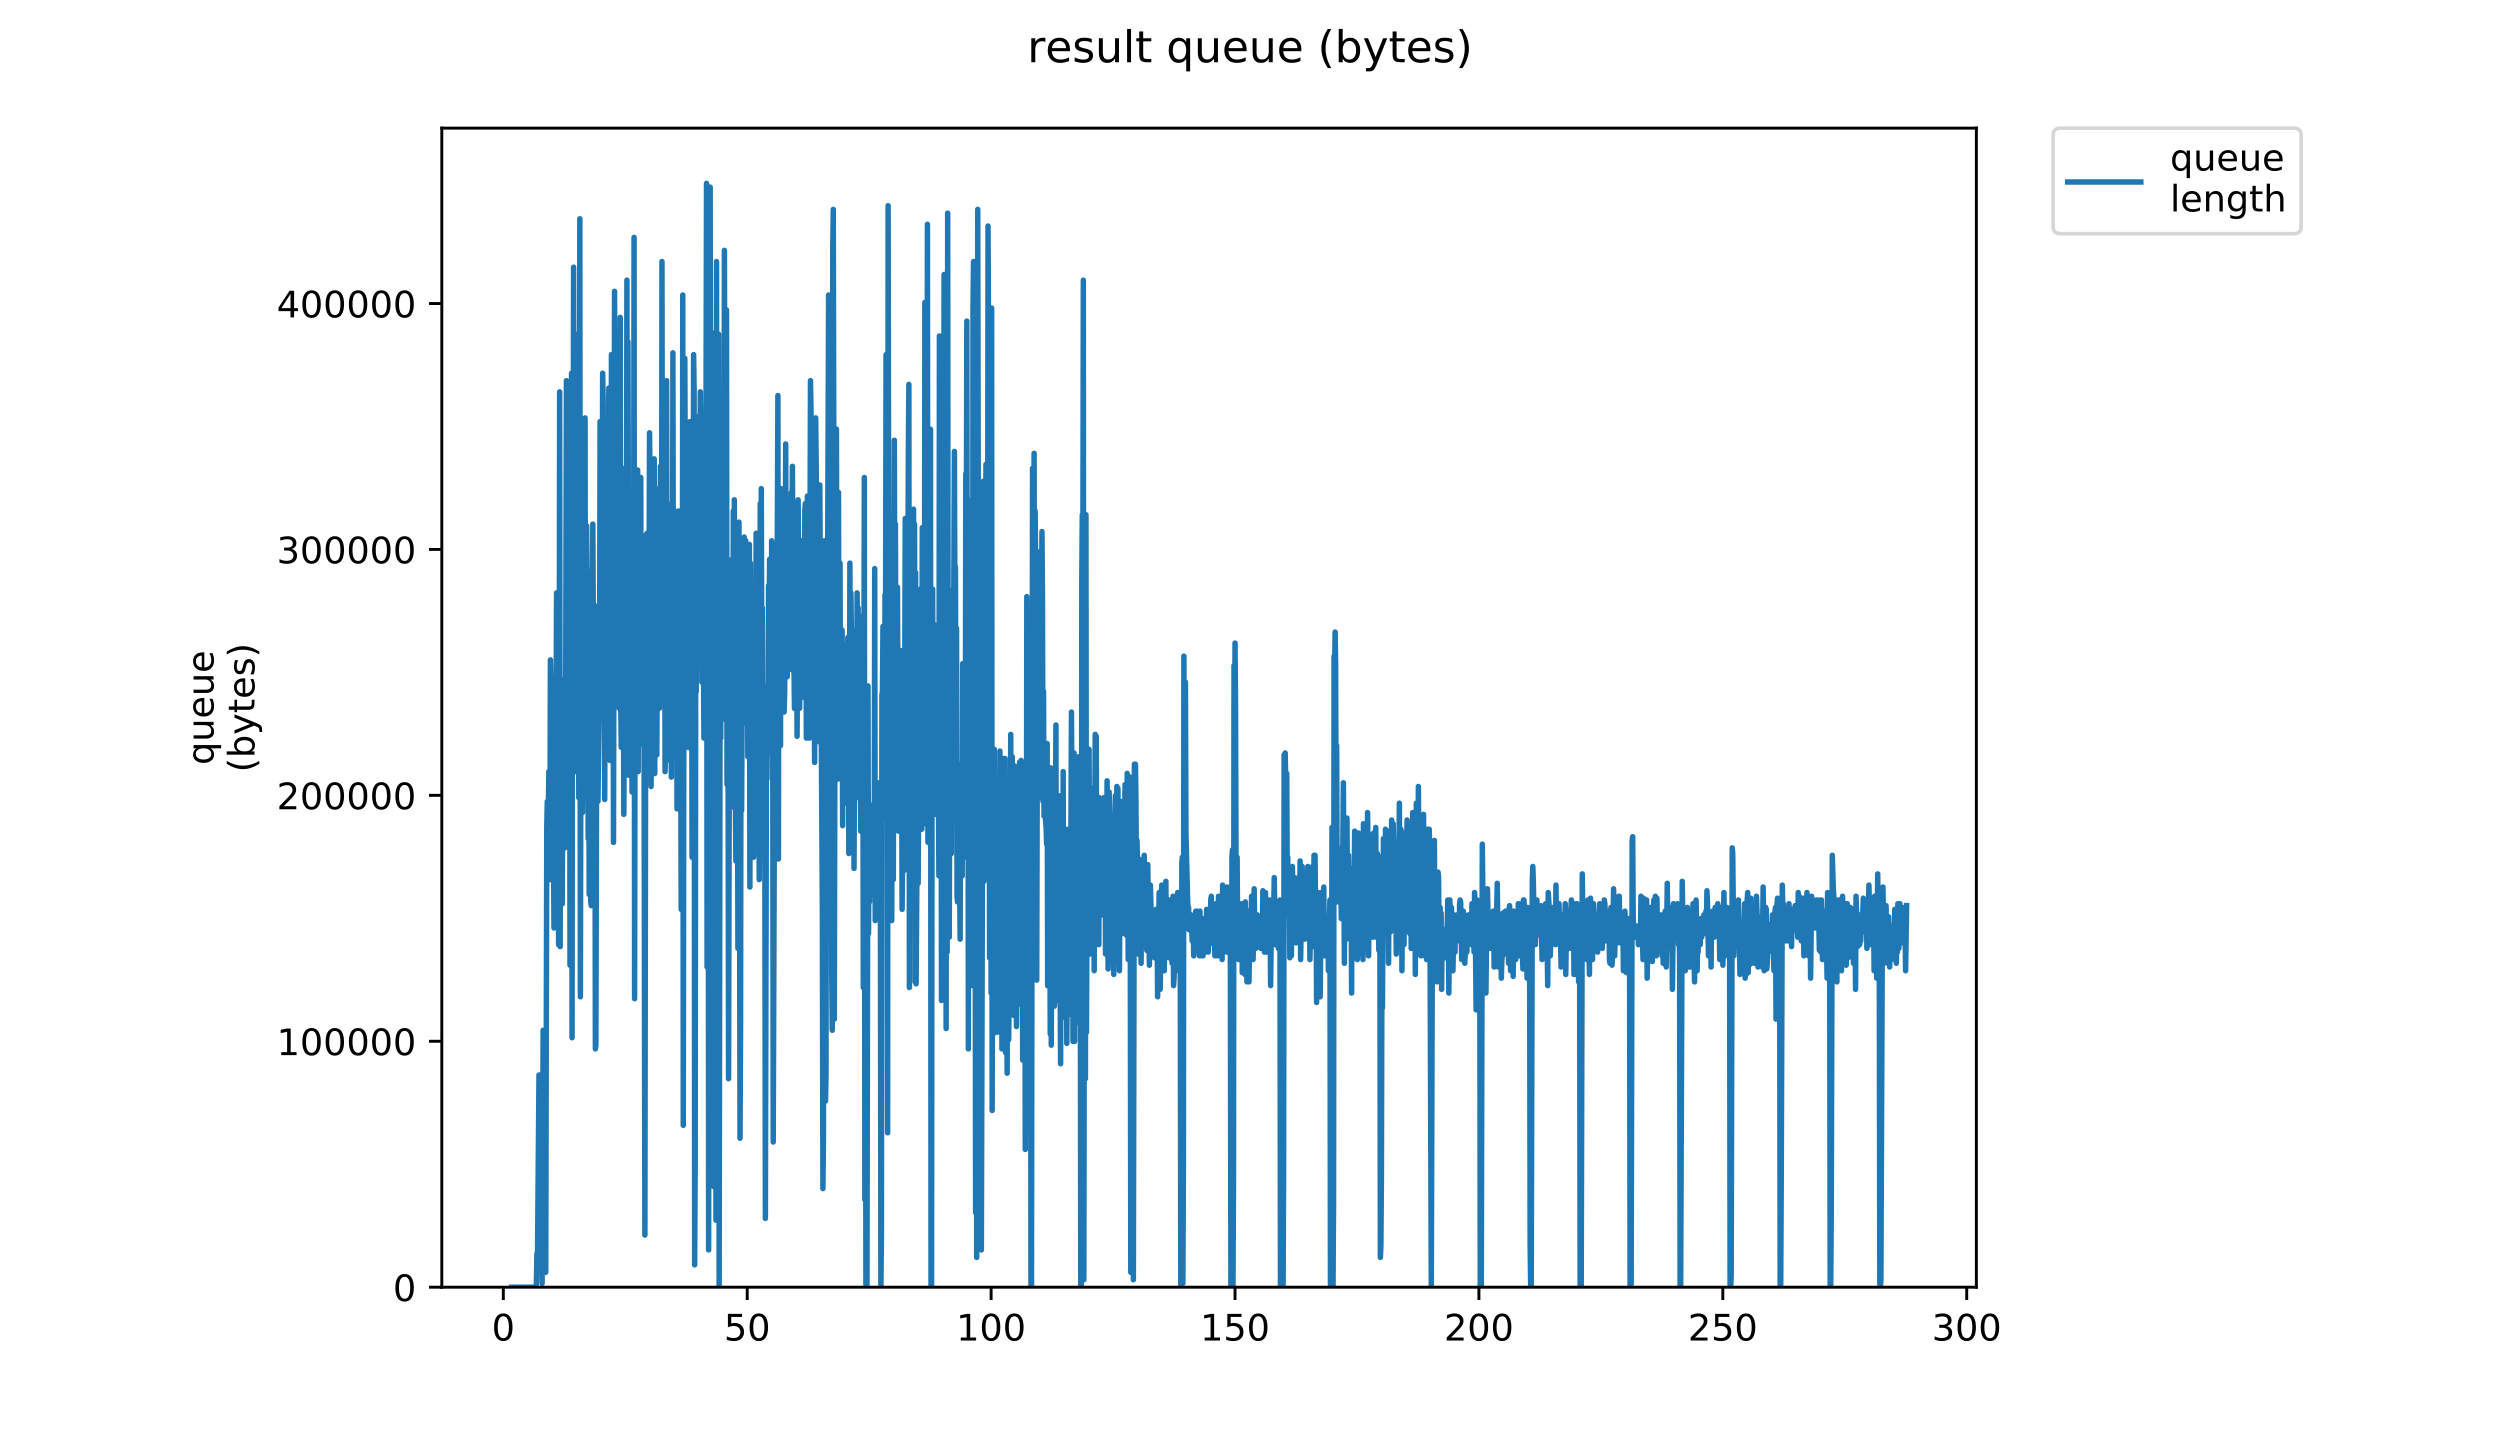 <?xml version="1.0" encoding="utf-8" standalone="no"?>
<!DOCTYPE svg PUBLIC "-//W3C//DTD SVG 1.1//EN"
  "http://www.w3.org/Graphics/SVG/1.1/DTD/svg11.dtd">
<!-- Created with matplotlib (https://matplotlib.org/) -->
<svg height="396pt" version="1.1" viewBox="0 0 684 396" width="684pt" xmlns="http://www.w3.org/2000/svg" xmlns:xlink="http://www.w3.org/1999/xlink">
 <defs>
  <style type="text/css">
*{stroke-linecap:butt;stroke-linejoin:round;}
  </style>
 </defs>
 <g id="figure_1">
  <g id="patch_1">
   <path d="M 0 396 
L 684 396 
L 684 0 
L 0 0 
z
" style="fill:#ffffff;"/>
  </g>
  <g id="axes_1">
   <g id="patch_2">
    <path d="M 120.879 352.174 
L 540.734 352.174 
L 540.734 35.062 
L 120.879 35.062 
z
" style="fill:#ffffff;"/>
   </g>
   <g id="matplotlib.axis_1">
    <g id="xtick_1">
     <g id="line2d_1">
      <defs>
       <path d="M 0 0 
L 0 3.5 
" id="mead013ea06" style="stroke:#000000;stroke-width:0.8;"/>
      </defs>
      <g>
       <use style="stroke:#000000;stroke-width:0.8;" x="137.708" xlink:href="#mead013ea06" y="352.174"/>
      </g>
     </g>
     <g id="text_1">
      <!-- 0 -->
      <defs>
       <path d="M 31.781 66.406 
Q 24.172 66.406 20.328 58.906 
Q 16.5 51.422 16.5 36.375 
Q 16.5 21.391 20.328 13.891 
Q 24.172 6.391 31.781 6.391 
Q 39.453 6.391 43.281 13.891 
Q 47.125 21.391 47.125 36.375 
Q 47.125 51.422 43.281 58.906 
Q 39.453 66.406 31.781 66.406 
z
M 31.781 74.219 
Q 44.047 74.219 50.516 64.516 
Q 56.984 54.828 56.984 36.375 
Q 56.984 17.969 50.516 8.266 
Q 44.047 -1.422 31.781 -1.422 
Q 19.531 -1.422 13.062 8.266 
Q 6.594 17.969 6.594 36.375 
Q 6.594 54.828 13.062 64.516 
Q 19.531 74.219 31.781 74.219 
z
" id="DejaVuSans-48"/>
      </defs>
      <g transform="translate(134.527 366.773)scale(0.1 -0.1)">
       <use xlink:href="#DejaVuSans-48"/>
      </g>
     </g>
    </g>
    <g id="xtick_2">
     <g id="line2d_2">
      <g>
       <use style="stroke:#000000;stroke-width:0.8;" x="204.439" xlink:href="#mead013ea06" y="352.174"/>
      </g>
     </g>
     <g id="text_2">
      <!-- 50 -->
      <defs>
       <path d="M 10.797 72.906 
L 49.516 72.906 
L 49.516 64.594 
L 19.828 64.594 
L 19.828 46.734 
Q 21.969 47.469 24.109 47.828 
Q 26.266 48.188 28.422 48.188 
Q 40.625 48.188 47.75 41.5 
Q 54.891 34.812 54.891 23.391 
Q 54.891 11.625 47.562 5.094 
Q 40.234 -1.422 26.906 -1.422 
Q 22.312 -1.422 17.547 -0.641 
Q 12.797 0.141 7.719 1.703 
L 7.719 11.625 
Q 12.109 9.234 16.797 8.062 
Q 21.484 6.891 26.703 6.891 
Q 35.156 6.891 40.078 11.328 
Q 45.016 15.766 45.016 23.391 
Q 45.016 31 40.078 35.438 
Q 35.156 39.891 26.703 39.891 
Q 22.75 39.891 18.812 39.016 
Q 14.891 38.141 10.797 36.281 
z
" id="DejaVuSans-53"/>
      </defs>
      <g transform="translate(198.077 366.773)scale(0.1 -0.1)">
       <use xlink:href="#DejaVuSans-53"/>
       <use x="63.623" xlink:href="#DejaVuSans-48"/>
      </g>
     </g>
    </g>
    <g id="xtick_3">
     <g id="line2d_3">
      <g>
       <use style="stroke:#000000;stroke-width:0.8;" x="271.17" xlink:href="#mead013ea06" y="352.174"/>
      </g>
     </g>
     <g id="text_3">
      <!-- 100 -->
      <defs>
       <path d="M 12.406 8.297 
L 28.516 8.297 
L 28.516 63.922 
L 10.984 60.406 
L 10.984 69.391 
L 28.422 72.906 
L 38.281 72.906 
L 38.281 8.297 
L 54.391 8.297 
L 54.391 0 
L 12.406 0 
z
" id="DejaVuSans-49"/>
      </defs>
      <g transform="translate(261.626 366.773)scale(0.1 -0.1)">
       <use xlink:href="#DejaVuSans-49"/>
       <use x="63.623" xlink:href="#DejaVuSans-48"/>
       <use x="127.246" xlink:href="#DejaVuSans-48"/>
      </g>
     </g>
    </g>
    <g id="xtick_4">
     <g id="line2d_4">
      <g>
       <use style="stroke:#000000;stroke-width:0.8;" x="337.901" xlink:href="#mead013ea06" y="352.174"/>
      </g>
     </g>
     <g id="text_4">
      <!-- 150 -->
      <g transform="translate(328.357 366.773)scale(0.1 -0.1)">
       <use xlink:href="#DejaVuSans-49"/>
       <use x="63.623" xlink:href="#DejaVuSans-53"/>
       <use x="127.246" xlink:href="#DejaVuSans-48"/>
      </g>
     </g>
    </g>
    <g id="xtick_5">
     <g id="line2d_5">
      <g>
       <use style="stroke:#000000;stroke-width:0.8;" x="404.632" xlink:href="#mead013ea06" y="352.174"/>
      </g>
     </g>
     <g id="text_5">
      <!-- 200 -->
      <defs>
       <path d="M 19.188 8.297 
L 53.609 8.297 
L 53.609 0 
L 7.328 0 
L 7.328 8.297 
Q 12.938 14.109 22.625 23.891 
Q 32.328 33.688 34.812 36.531 
Q 39.547 41.844 41.422 45.531 
Q 43.312 49.219 43.312 52.781 
Q 43.312 58.594 39.234 62.25 
Q 35.156 65.922 28.609 65.922 
Q 23.969 65.922 18.812 64.312 
Q 13.672 62.703 7.812 59.422 
L 7.812 69.391 
Q 13.766 71.781 18.938 73 
Q 24.125 74.219 28.422 74.219 
Q 39.75 74.219 46.484 68.547 
Q 53.219 62.891 53.219 53.422 
Q 53.219 48.922 51.531 44.891 
Q 49.859 40.875 45.406 35.406 
Q 44.188 33.984 37.641 27.219 
Q 31.109 20.453 19.188 8.297 
z
" id="DejaVuSans-50"/>
      </defs>
      <g transform="translate(395.088 366.773)scale(0.1 -0.1)">
       <use xlink:href="#DejaVuSans-50"/>
       <use x="63.623" xlink:href="#DejaVuSans-48"/>
       <use x="127.246" xlink:href="#DejaVuSans-48"/>
      </g>
     </g>
    </g>
    <g id="xtick_6">
     <g id="line2d_6">
      <g>
       <use style="stroke:#000000;stroke-width:0.8;" x="471.363" xlink:href="#mead013ea06" y="352.174"/>
      </g>
     </g>
     <g id="text_6">
      <!-- 250 -->
      <g transform="translate(461.819 366.773)scale(0.1 -0.1)">
       <use xlink:href="#DejaVuSans-50"/>
       <use x="63.623" xlink:href="#DejaVuSans-53"/>
       <use x="127.246" xlink:href="#DejaVuSans-48"/>
      </g>
     </g>
    </g>
    <g id="xtick_7">
     <g id="line2d_7">
      <g>
       <use style="stroke:#000000;stroke-width:0.8;" x="538.094" xlink:href="#mead013ea06" y="352.174"/>
      </g>
     </g>
     <g id="text_7">
      <!-- 300 -->
      <defs>
       <path d="M 40.578 39.312 
Q 47.656 37.797 51.625 33 
Q 55.609 28.219 55.609 21.188 
Q 55.609 10.406 48.188 4.484 
Q 40.766 -1.422 27.094 -1.422 
Q 22.516 -1.422 17.656 -0.516 
Q 12.797 0.391 7.625 2.203 
L 7.625 11.719 
Q 11.719 9.328 16.594 8.109 
Q 21.484 6.891 26.812 6.891 
Q 36.078 6.891 40.938 10.547 
Q 45.797 14.203 45.797 21.188 
Q 45.797 27.641 41.281 31.266 
Q 36.766 34.906 28.719 34.906 
L 20.219 34.906 
L 20.219 43.016 
L 29.109 43.016 
Q 36.375 43.016 40.234 45.922 
Q 44.094 48.828 44.094 54.297 
Q 44.094 59.906 40.109 62.906 
Q 36.141 65.922 28.719 65.922 
Q 24.656 65.922 20.016 65.031 
Q 15.375 64.156 9.812 62.312 
L 9.812 71.094 
Q 15.438 72.656 20.344 73.438 
Q 25.25 74.219 29.594 74.219 
Q 40.828 74.219 47.359 69.109 
Q 53.906 64.016 53.906 55.328 
Q 53.906 49.266 50.438 45.094 
Q 46.969 40.922 40.578 39.312 
z
" id="DejaVuSans-51"/>
      </defs>
      <g transform="translate(528.55 366.773)scale(0.1 -0.1)">
       <use xlink:href="#DejaVuSans-51"/>
       <use x="63.623" xlink:href="#DejaVuSans-48"/>
       <use x="127.246" xlink:href="#DejaVuSans-48"/>
      </g>
     </g>
    </g>
   </g>
   <g id="matplotlib.axis_2">
    <g id="ytick_1">
     <g id="line2d_8">
      <defs>
       <path d="M 0 0 
L -3.5 0 
" id="mfc8c6f1a2a" style="stroke:#000000;stroke-width:0.8;"/>
      </defs>
      <g>
       <use style="stroke:#000000;stroke-width:0.8;" x="120.879" xlink:href="#mfc8c6f1a2a" y="352.174"/>
      </g>
     </g>
     <g id="text_8">
      <!-- 0 -->
      <g transform="translate(107.516 355.973)scale(0.1 -0.1)">
       <use xlink:href="#DejaVuSans-48"/>
      </g>
     </g>
    </g>
    <g id="ytick_2">
     <g id="line2d_9">
      <g>
       <use style="stroke:#000000;stroke-width:0.8;" x="120.879" xlink:href="#mfc8c6f1a2a" y="284.891"/>
      </g>
     </g>
     <g id="text_9">
      <!-- 100000 -->
      <g transform="translate(75.704 288.69)scale(0.1 -0.1)">
       <use xlink:href="#DejaVuSans-49"/>
       <use x="63.623" xlink:href="#DejaVuSans-48"/>
       <use x="127.246" xlink:href="#DejaVuSans-48"/>
       <use x="190.869" xlink:href="#DejaVuSans-48"/>
       <use x="254.492" xlink:href="#DejaVuSans-48"/>
       <use x="318.115" xlink:href="#DejaVuSans-48"/>
      </g>
     </g>
    </g>
    <g id="ytick_3">
     <g id="line2d_10">
      <g>
       <use style="stroke:#000000;stroke-width:0.8;" x="120.879" xlink:href="#mfc8c6f1a2a" y="217.608"/>
      </g>
     </g>
     <g id="text_10">
      <!-- 200000 -->
      <g transform="translate(75.704 221.407)scale(0.1 -0.1)">
       <use xlink:href="#DejaVuSans-50"/>
       <use x="63.623" xlink:href="#DejaVuSans-48"/>
       <use x="127.246" xlink:href="#DejaVuSans-48"/>
       <use x="190.869" xlink:href="#DejaVuSans-48"/>
       <use x="254.492" xlink:href="#DejaVuSans-48"/>
       <use x="318.115" xlink:href="#DejaVuSans-48"/>
      </g>
     </g>
    </g>
    <g id="ytick_4">
     <g id="line2d_11">
      <g>
       <use style="stroke:#000000;stroke-width:0.8;" x="120.879" xlink:href="#mfc8c6f1a2a" y="150.325"/>
      </g>
     </g>
     <g id="text_11">
      <!-- 300000 -->
      <g transform="translate(75.704 154.124)scale(0.1 -0.1)">
       <use xlink:href="#DejaVuSans-51"/>
       <use x="63.623" xlink:href="#DejaVuSans-48"/>
       <use x="127.246" xlink:href="#DejaVuSans-48"/>
       <use x="190.869" xlink:href="#DejaVuSans-48"/>
       <use x="254.492" xlink:href="#DejaVuSans-48"/>
       <use x="318.115" xlink:href="#DejaVuSans-48"/>
      </g>
     </g>
    </g>
    <g id="ytick_5">
     <g id="line2d_12">
      <g>
       <use style="stroke:#000000;stroke-width:0.8;" x="120.879" xlink:href="#mfc8c6f1a2a" y="83.042"/>
      </g>
     </g>
     <g id="text_12">
      <!-- 400000 -->
      <defs>
       <path d="M 37.797 64.312 
L 12.891 25.391 
L 37.797 25.391 
z
M 35.203 72.906 
L 47.609 72.906 
L 47.609 25.391 
L 58.016 25.391 
L 58.016 17.188 
L 47.609 17.188 
L 47.609 0 
L 37.797 0 
L 37.797 17.188 
L 4.891 17.188 
L 4.891 26.703 
z
" id="DejaVuSans-52"/>
      </defs>
      <g transform="translate(75.704 86.841)scale(0.1 -0.1)">
       <use xlink:href="#DejaVuSans-52"/>
       <use x="63.623" xlink:href="#DejaVuSans-48"/>
       <use x="127.246" xlink:href="#DejaVuSans-48"/>
       <use x="190.869" xlink:href="#DejaVuSans-48"/>
       <use x="254.492" xlink:href="#DejaVuSans-48"/>
       <use x="318.115" xlink:href="#DejaVuSans-48"/>
      </g>
     </g>
    </g>
    <g id="text_13">
     <!-- queue -->
     <defs>
      <path d="M 14.797 27.297 
Q 14.797 17.391 18.875 11.75 
Q 22.953 6.109 30.078 6.109 
Q 37.203 6.109 41.297 11.75 
Q 45.406 17.391 45.406 27.297 
Q 45.406 37.203 41.297 42.844 
Q 37.203 48.484 30.078 48.484 
Q 22.953 48.484 18.875 42.844 
Q 14.797 37.203 14.797 27.297 
z
M 45.406 8.203 
Q 42.578 3.328 38.25 0.953 
Q 33.938 -1.422 27.875 -1.422 
Q 17.969 -1.422 11.734 6.484 
Q 5.516 14.406 5.516 27.297 
Q 5.516 40.188 11.734 48.094 
Q 17.969 56 27.875 56 
Q 33.938 56 38.25 53.625 
Q 42.578 51.266 45.406 46.391 
L 45.406 54.688 
L 54.391 54.688 
L 54.391 -20.797 
L 45.406 -20.797 
z
" id="DejaVuSans-113"/>
      <path d="M 8.5 21.578 
L 8.5 54.688 
L 17.484 54.688 
L 17.484 21.922 
Q 17.484 14.156 20.5 10.266 
Q 23.531 6.391 29.594 6.391 
Q 36.859 6.391 41.078 11.031 
Q 45.312 15.672 45.312 23.688 
L 45.312 54.688 
L 54.297 54.688 
L 54.297 0 
L 45.312 0 
L 45.312 8.406 
Q 42.047 3.422 37.719 1 
Q 33.406 -1.422 27.688 -1.422 
Q 18.266 -1.422 13.375 4.438 
Q 8.5 10.297 8.5 21.578 
z
M 31.109 56 
z
" id="DejaVuSans-117"/>
      <path d="M 56.203 29.594 
L 56.203 25.203 
L 14.891 25.203 
Q 15.484 15.922 20.484 11.062 
Q 25.484 6.203 34.422 6.203 
Q 39.594 6.203 44.453 7.469 
Q 49.312 8.734 54.109 11.281 
L 54.109 2.781 
Q 49.266 0.734 44.188 -0.344 
Q 39.109 -1.422 33.891 -1.422 
Q 20.797 -1.422 13.156 6.188 
Q 5.516 13.812 5.516 26.812 
Q 5.516 40.234 12.766 48.109 
Q 20.016 56 32.328 56 
Q 43.359 56 49.781 48.891 
Q 56.203 41.797 56.203 29.594 
z
M 47.219 32.234 
Q 47.125 39.594 43.094 43.984 
Q 39.062 48.391 32.422 48.391 
Q 24.906 48.391 20.391 44.141 
Q 15.875 39.891 15.188 32.172 
z
" id="DejaVuSans-101"/>
     </defs>
     <g transform="translate(58.426 209.283)rotate(-90)scale(0.1 -0.1)">
      <use xlink:href="#DejaVuSans-113"/>
      <use x="63.477" xlink:href="#DejaVuSans-117"/>
      <use x="126.855" xlink:href="#DejaVuSans-101"/>
      <use x="188.379" xlink:href="#DejaVuSans-117"/>
      <use x="251.758" xlink:href="#DejaVuSans-101"/>
     </g>
     <!-- (bytes) -->
     <defs>
      <path d="M 31 75.875 
Q 24.469 64.656 21.281 53.656 
Q 18.109 42.672 18.109 31.391 
Q 18.109 20.125 21.312 9.062 
Q 24.516 -2 31 -13.188 
L 23.188 -13.188 
Q 15.875 -1.703 12.234 9.375 
Q 8.594 20.453 8.594 31.391 
Q 8.594 42.281 12.203 53.312 
Q 15.828 64.359 23.188 75.875 
z
" id="DejaVuSans-40"/>
      <path d="M 48.688 27.297 
Q 48.688 37.203 44.609 42.844 
Q 40.531 48.484 33.406 48.484 
Q 26.266 48.484 22.188 42.844 
Q 18.109 37.203 18.109 27.297 
Q 18.109 17.391 22.188 11.75 
Q 26.266 6.109 33.406 6.109 
Q 40.531 6.109 44.609 11.75 
Q 48.688 17.391 48.688 27.297 
z
M 18.109 46.391 
Q 20.953 51.266 25.266 53.625 
Q 29.594 56 35.594 56 
Q 45.562 56 51.781 48.094 
Q 58.016 40.188 58.016 27.297 
Q 58.016 14.406 51.781 6.484 
Q 45.562 -1.422 35.594 -1.422 
Q 29.594 -1.422 25.266 0.953 
Q 20.953 3.328 18.109 8.203 
L 18.109 0 
L 9.078 0 
L 9.078 75.984 
L 18.109 75.984 
z
" id="DejaVuSans-98"/>
      <path d="M 32.172 -5.078 
Q 28.375 -14.844 24.75 -17.812 
Q 21.141 -20.797 15.094 -20.797 
L 7.906 -20.797 
L 7.906 -13.281 
L 13.188 -13.281 
Q 16.891 -13.281 18.938 -11.516 
Q 21 -9.766 23.484 -3.219 
L 25.094 0.875 
L 2.984 54.688 
L 12.5 54.688 
L 29.594 11.922 
L 46.688 54.688 
L 56.203 54.688 
z
" id="DejaVuSans-121"/>
      <path d="M 18.312 70.219 
L 18.312 54.688 
L 36.812 54.688 
L 36.812 47.703 
L 18.312 47.703 
L 18.312 18.016 
Q 18.312 11.328 20.141 9.422 
Q 21.969 7.516 27.594 7.516 
L 36.812 7.516 
L 36.812 0 
L 27.594 0 
Q 17.188 0 13.234 3.875 
Q 9.281 7.766 9.281 18.016 
L 9.281 47.703 
L 2.688 47.703 
L 2.688 54.688 
L 9.281 54.688 
L 9.281 70.219 
z
" id="DejaVuSans-116"/>
      <path d="M 44.281 53.078 
L 44.281 44.578 
Q 40.484 46.531 36.375 47.5 
Q 32.281 48.484 27.875 48.484 
Q 21.188 48.484 17.844 46.438 
Q 14.5 44.391 14.5 40.281 
Q 14.5 37.156 16.891 35.375 
Q 19.281 33.594 26.516 31.984 
L 29.594 31.297 
Q 39.156 29.25 43.188 25.516 
Q 47.219 21.781 47.219 15.094 
Q 47.219 7.469 41.188 3.016 
Q 35.156 -1.422 24.609 -1.422 
Q 20.219 -1.422 15.453 -0.562 
Q 10.688 0.297 5.422 2 
L 5.422 11.281 
Q 10.406 8.688 15.234 7.391 
Q 20.062 6.109 24.812 6.109 
Q 31.156 6.109 34.562 8.281 
Q 37.984 10.453 37.984 14.406 
Q 37.984 18.062 35.516 20.016 
Q 33.062 21.969 24.703 23.781 
L 21.578 24.516 
Q 13.234 26.266 9.516 29.906 
Q 5.812 33.547 5.812 39.891 
Q 5.812 47.609 11.281 51.797 
Q 16.75 56 26.812 56 
Q 31.781 56 36.172 55.266 
Q 40.578 54.547 44.281 53.078 
z
" id="DejaVuSans-115"/>
      <path d="M 8.016 75.875 
L 15.828 75.875 
Q 23.141 64.359 26.781 53.312 
Q 30.422 42.281 30.422 31.391 
Q 30.422 20.453 26.781 9.375 
Q 23.141 -1.703 15.828 -13.188 
L 8.016 -13.188 
Q 14.5 -2 17.703 9.062 
Q 20.906 20.125 20.906 31.391 
Q 20.906 42.672 17.703 53.656 
Q 14.5 64.656 8.016 75.875 
z
" id="DejaVuSans-41"/>
     </defs>
     <g transform="translate(69.624 211.295)rotate(-90)scale(0.1 -0.1)">
      <use xlink:href="#DejaVuSans-40"/>
      <use x="39.014" xlink:href="#DejaVuSans-98"/>
      <use x="102.49" xlink:href="#DejaVuSans-121"/>
      <use x="161.67" xlink:href="#DejaVuSans-116"/>
      <use x="200.879" xlink:href="#DejaVuSans-101"/>
      <use x="262.402" xlink:href="#DejaVuSans-115"/>
      <use x="314.502" xlink:href="#DejaVuSans-41"/>
     </g>
    </g>
   </g>
   <g id="line2d_13">
    <path clip-path="url(#p4028309f54)" d="M 139.963 352.174 
L 146.604 352.174 
L 146.752 351.156 
L 146.898 343.006 
L 147.041 346.595 
L 147.468 294.11 
L 147.609 309.39 
L 147.751 302.26 
L 148.036 344.025 
L 148.177 314.484 
L 148.318 351.156 
L 148.601 281.886 
L 148.743 322.633 
L 148.885 292.073 
L 149.027 345.043 
L 149.169 308.372 
L 149.314 348.099 
L 149.595 226.392 
L 149.736 219.262 
L 149.878 234.542 
L 150.162 211.112 
L 150.306 215.72 
L 150.446 240.654 
L 150.587 180.552 
L 150.868 194.814 
L 151.009 223.335 
L 151.149 219.262 
L 151.289 207.038 
L 151.57 253.896 
L 151.712 201.944 
L 151.996 227.897 
L 152.277 162.216 
L 152.418 229.448 
L 152.558 210.094 
L 152.698 221.299 
L 152.838 258.457 
L 152.979 221.299 
L 153.119 107.208 
L 153.26 258.99 
L 153.402 185.646 
L 153.543 228.43 
L 153.683 212.131 
L 153.823 247.299 
L 153.964 218.243 
L 154.106 220.28 
L 154.4 188.169 
L 154.543 231.972 
L 154.689 222.268 
L 154.971 104.152 
L 155.251 219.262 
L 155.391 143.348 
L 155.53 165.758 
L 155.811 108.76 
L 155.953 264.083 
L 156.094 110.264 
L 156.236 125.059 
L 156.376 102.115 
L 156.516 283.924 
L 156.658 147.469 
L 156.798 146.451 
L 156.938 73.107 
L 157.079 171.384 
L 157.222 147.469 
L 157.364 211.112 
L 157.505 128.115 
L 157.646 134.227 
L 157.788 198.888 
L 157.929 91.443 
L 158.071 210.094 
L 158.212 92.994 
L 158.353 218.243 
L 158.502 163.768 
L 158.643 59.864 
L 158.791 272.718 
L 158.938 193.795 
L 159.085 180.552 
L 159.226 125.544 
L 159.366 222.318 
L 159.506 202.963 
L 159.788 122.488 
L 159.93 157.123 
L 160.072 114.339 
L 160.212 210.094 
L 160.497 143.88 
L 160.639 157.123 
L 160.78 156.104 
L 160.921 229.448 
L 161.065 188.702 
L 161.205 244.728 
L 161.487 217.71 
L 161.627 246.76 
L 161.768 247.784 
L 161.908 166.777 
L 162.049 217.224 
L 162.19 143.395 
L 162.472 194.814 
L 162.612 197.87 
L 162.754 188.169 
L 162.894 286.98 
L 163.035 285.961 
L 163.316 171.384 
L 163.457 165.805 
L 163.597 219.262 
L 163.885 197.87 
L 164.034 194.814 
L 164.175 115.358 
L 164.318 189.72 
L 164.459 132.675 
L 164.601 178.515 
L 164.742 168.328 
L 164.882 102.115 
L 165.025 110.264 
L 165.165 174.44 
L 165.306 134.712 
L 165.446 218.729 
L 165.73 137.768 
L 165.87 141.843 
L 166.011 114.339 
L 166.151 182.057 
L 166.292 173.422 
L 166.575 106.19 
L 166.868 208.056 
L 167.009 173.422 
L 167.15 198.888 
L 167.29 97.022 
L 167.43 198.403 
L 167.571 158.142 
L 167.712 161.731 
L 167.853 230.467 
L 168.14 79.704 
L 168.422 155.619 
L 168.563 126.563 
L 168.704 184.627 
L 168.844 179.534 
L 168.987 138.787 
L 169.13 190.206 
L 169.272 120.451 
L 169.413 193.795 
L 169.554 159.693 
L 169.694 86.835 
L 169.834 192.776 
L 169.976 204.468 
L 170.258 143.88 
L 170.538 173.422 
L 170.679 222.804 
L 170.819 197.87 
L 170.96 128.068 
L 171.1 202.963 
L 171.24 196.851 
L 171.38 172.403 
L 171.52 76.648 
L 171.662 187.683 
L 171.803 93.48 
L 172.086 212.131 
L 172.226 155.086 
L 172.366 199.91 
L 172.506 137.768 
L 172.646 202.963 
L 172.785 158.142 
L 172.925 216.692 
L 173.065 155.086 
L 173.205 193.795 
L 173.346 177.496 
L 173.485 64.957 
L 173.625 273.251 
L 173.765 178.515 
L 173.905 180.552 
L 174.045 200.926 
L 174.185 191.758 
L 174.466 128.6 
L 174.608 211.112 
L 174.749 147.955 
L 174.89 144.899 
L 175.03 154.067 
L 175.17 193.795 
L 175.31 130.638 
L 175.45 203.496 
L 175.59 182.59 
L 175.734 187.683 
L 175.875 201.944 
L 176.016 191.758 
L 176.156 167.31 
L 176.441 337.913 
L 176.721 146.404 
L 176.862 205 
L 177.003 145.918 
L 177.145 168.328 
L 177.289 157.123 
L 177.43 210.094 
L 177.711 118.414 
L 177.855 132.675 
L 178.145 215.187 
L 178.427 133.694 
L 178.574 135.731 
L 178.715 186.664 
L 178.856 184.627 
L 178.996 125.544 
L 179.139 211.645 
L 179.28 134.227 
L 179.42 133.694 
L 179.561 205.533 
L 179.702 206.552 
L 179.844 176.484 
L 179.986 172.403 
L 180.127 155.086 
L 180.409 193.795 
L 180.692 127.582 
L 180.974 189.72 
L 181.116 71.555 
L 181.257 173.955 
L 181.398 171.384 
L 181.538 171.87 
L 181.68 169.347 
L 181.82 133.694 
L 181.959 211.112 
L 182.101 202.963 
L 182.242 185.646 
L 182.386 104.152 
L 182.527 194.814 
L 182.674 138.787 
L 182.824 196.365 
L 182.965 155.086 
L 183.261 208.056 
L 183.402 186.664 
L 183.542 184.627 
L 183.683 212.617 
L 183.823 137.768 
L 183.963 206.019 
L 184.104 96.536 
L 184.244 179.534 
L 184.385 167.31 
L 184.526 139.806 
L 184.949 189.235 
L 185.09 145.918 
L 185.231 221.299 
L 185.375 185.646 
L 185.52 186.664 
L 185.662 139.806 
L 185.805 219.262 
L 185.946 203.496 
L 186.086 145.918 
L 186.372 248.803 
L 186.516 215.187 
L 186.661 212.664 
L 186.801 80.716 
L 186.942 307.886 
L 187.224 102.115 
L 187.366 98.04 
L 187.649 177.496 
L 187.791 158.142 
L 187.932 161.198 
L 188.074 142.862 
L 188.218 141.843 
L 188.362 204.515 
L 188.502 201.459 
L 188.642 177.496 
L 188.783 115.358 
L 189.064 194.814 
L 189.206 145.918 
L 189.349 234.542 
L 189.49 214.168 
L 189.771 97.022 
L 189.912 106.676 
L 190.056 346.062 
L 190.199 318.558 
L 190.34 179.534 
L 190.483 189.235 
L 190.625 155.086 
L 190.766 177.496 
L 191.189 113.853 
L 191.329 143.88 
L 191.47 138.787 
L 191.61 107.208 
L 191.751 121.47 
L 192.034 186.664 
L 192.174 137.768 
L 192.598 201.944 
L 192.739 123.507 
L 192.879 149.992 
L 193.16 117.395 
L 193.304 50.163 
L 193.452 264.569 
L 193.741 122.488 
L 193.881 341.988 
L 194.021 171.384 
L 194.162 152.03 
L 194.302 51.182 
L 194.443 165.758 
L 194.59 124.526 
L 194.882 197.337 
L 195.025 184.627 
L 195.168 149.992 
L 195.315 324.67 
L 195.602 113.32 
L 195.747 90.91 
L 195.896 333.838 
L 196.04 71.555 
L 196.188 324.67 
L 196.472 127.582 
L 196.616 91.443 
L 196.759 352.174 
L 197.05 160.179 
L 197.191 201.944 
L 197.336 156.104 
L 197.48 181.571 
L 197.624 185.646 
L 197.769 170.366 
L 197.911 142.862 
L 198.053 154.553 
L 198.198 68.499 
L 198.483 196.851 
L 198.768 84.798 
L 198.912 214.654 
L 199.196 201.944 
L 199.336 295.129 
L 199.617 170.366 
L 199.758 180.552 
L 199.898 176.484 
L 200.044 156.104 
L 200.193 153.048 
L 200.488 220.766 
L 200.628 139.806 
L 200.769 182.104 
L 200.91 136.75 
L 201.195 219.262 
L 201.339 235.56 
L 201.48 185.646 
L 201.621 219.262 
L 201.761 202.477 
L 201.902 259.476 
L 202.184 142.862 
L 202.472 311.428 
L 202.617 279.849 
L 202.759 175.945 
L 202.902 221.785 
L 203.187 165.272 
L 203.476 197.87 
L 203.619 146.936 
L 203.904 180.552 
L 204.045 147.955 
L 204.327 195.832 
L 204.467 160.179 
L 204.608 207.038 
L 204.748 159.16 
L 204.888 193.795 
L 205.027 148.974 
L 205.168 242.691 
L 205.309 154.067 
L 205.455 196.851 
L 205.6 194.814 
L 205.744 168.328 
L 205.884 182.59 
L 206.028 175.459 
L 206.172 234.542 
L 206.455 221.299 
L 206.596 229.448 
L 206.879 145.918 
L 207.02 160.179 
L 207.161 215.72 
L 207.442 146.936 
L 207.723 240.654 
L 208.006 137.768 
L 208.147 209.075 
L 208.287 133.694 
L 208.427 178.515 
L 208.567 166.291 
L 208.707 210.094 
L 208.847 211.112 
L 208.987 187.683 
L 209.267 238.616 
L 209.408 333.352 
L 209.691 209.075 
L 209.837 213.15 
L 209.986 192.776 
L 210.133 206.019 
L 210.274 160.179 
L 210.417 174.44 
L 210.559 153.048 
L 210.7 163.235 
L 210.983 189.72 
L 211.123 147.955 
L 211.267 149.992 
L 211.409 192.776 
L 211.553 312.446 
L 211.983 188.702 
L 212.124 174.44 
L 212.266 186.664 
L 212.551 175.992 
L 212.833 108.227 
L 212.974 235.028 
L 213.118 134.712 
L 213.26 184.627 
L 213.404 173.422 
L 213.546 203.982 
L 213.686 133.694 
L 213.827 193.795 
L 213.968 177.496 
L 214.113 182.59 
L 214.255 140.824 
L 214.397 158.142 
L 214.539 194.814 
L 214.68 189.72 
L 214.824 165.272 
L 214.965 121.47 
L 215.105 179.534 
L 215.386 185.16 
L 215.527 142.862 
L 215.667 174.973 
L 215.951 155.086 
L 216.236 183.123 
L 216.518 134.712 
L 216.659 151.011 
L 216.8 127.582 
L 217.084 183.608 
L 217.227 181.571 
L 217.369 193.795 
L 217.655 149.507 
L 217.797 151.011 
L 217.937 156.104 
L 218.077 201.459 
L 218.218 178.515 
L 218.359 136.75 
L 218.501 152.03 
L 218.641 155.086 
L 218.783 193.795 
L 219.064 149.992 
L 219.204 183.608 
L 219.344 147.955 
L 219.626 171.917 
L 219.767 190.739 
L 219.909 168.328 
L 220.055 190.739 
L 220.196 139.806 
L 220.337 137.768 
L 220.477 158.097 
L 220.619 201.944 
L 220.899 135.731 
L 221.04 145.918 
L 221.182 182.59 
L 221.325 164.254 
L 221.466 201.944 
L 221.748 104.152 
L 221.888 112.302 
L 222.169 159.16 
L 222.309 126.563 
L 222.593 170.366 
L 222.882 208.589 
L 223.163 114.339 
L 223.303 126.563 
L 223.585 176.484 
L 223.725 137.768 
L 224.007 179.534 
L 224.148 202.963 
L 224.288 132.675 
L 224.997 248.803 
L 225.144 325.203 
L 225.285 312.446 
L 225.429 159.16 
L 225.57 147.955 
L 225.856 301.241 
L 225.998 294.11 
L 226.139 157.123 
L 226.28 173.422 
L 226.421 160.179 
L 226.705 80.716 
L 226.848 249.289 
L 226.99 180.552 
L 227.132 248.803 
L 227.273 240.121 
L 227.415 162.216 
L 227.558 265.588 
L 227.7 281.886 
L 227.842 68.499 
L 227.982 57.291 
L 228.127 123.507 
L 228.269 278.83 
L 228.559 137.768 
L 228.7 119.432 
L 228.844 117.395 
L 228.985 178.515 
L 229.126 184.627 
L 229.269 213.15 
L 229.411 134.712 
L 229.552 198.888 
L 229.693 193.795 
L 229.833 154.067 
L 229.978 200.926 
L 230.121 190.739 
L 230.261 205 
L 230.402 172.403 
L 230.543 225.907 
L 230.685 179.534 
L 230.825 197.87 
L 231.106 176.484 
L 231.248 178.515 
L 231.53 219.748 
L 231.676 212.131 
L 231.96 174.44 
L 232.101 193.795 
L 232.244 233.523 
L 232.385 222.851 
L 232.527 154.067 
L 232.669 188.702 
L 232.81 162.216 
L 232.951 174.44 
L 233.092 176.484 
L 233.236 172.403 
L 233.377 190.739 
L 233.518 183.608 
L 233.658 237.598 
L 233.801 206.552 
L 233.941 200.926 
L 234.221 174.44 
L 234.361 218.243 
L 234.505 162.216 
L 234.646 193.795 
L 234.786 166.291 
L 234.927 203.982 
L 235.067 168.328 
L 235.208 212.131 
L 235.349 205 
L 235.49 227.411 
L 235.63 184.141 
L 235.771 199.91 
L 235.911 191.758 
L 236.054 174.44 
L 236.196 270.186 
L 236.48 130.638 
L 236.625 328.231 
L 236.77 235.075 
L 236.916 352.174 
L 237.056 251.373 
L 237.202 352.174 
L 237.485 187.683 
L 237.627 255.401 
L 237.769 228.43 
L 237.91 246.76 
L 238.051 220.28 
L 238.191 231.486 
L 238.332 229.934 
L 238.473 220.28 
L 238.755 230.467 
L 239.036 221.299 
L 239.177 245.214 
L 239.317 155.572 
L 239.461 251.859 
L 239.742 227.897 
L 239.882 250.84 
L 240.163 214.168 
L 240.309 247.252 
L 240.452 234.542 
L 240.592 243.71 
L 240.734 235.56 
L 240.874 238.616 
L 241.014 352.174 
L 241.156 337.913 
L 241.296 190.206 
L 241.437 189.188 
L 241.578 171.384 
L 241.719 223.869 
L 241.86 199.91 
L 242 209.075 
L 242.14 162.705 
L 242.281 175.459 
L 242.423 97.022 
L 242.564 217.71 
L 242.706 130.638 
L 242.847 309.923 
L 242.989 56.275 
L 243.129 140.824 
L 243.272 154.067 
L 243.411 143.88 
L 243.552 157.123 
L 243.692 249.822 
L 243.833 244.728 
L 243.973 251.859 
L 244.121 210.627 
L 244.264 219.748 
L 244.408 240.654 
L 244.691 120.451 
L 244.833 181.085 
L 244.975 143.348 
L 245.119 183.608 
L 245.26 186.179 
L 245.401 202.963 
L 245.541 160.665 
L 245.824 227.411 
L 245.965 186.664 
L 246.106 210.58 
L 246.248 212.617 
L 246.389 177.982 
L 246.53 225.86 
L 246.673 201.412 
L 246.816 248.803 
L 246.959 233.523 
L 247.103 194.281 
L 247.251 235.56 
L 247.391 238.131 
L 247.673 141.843 
L 247.815 169.347 
L 247.956 231.486 
L 248.097 207.571 
L 248.237 205 
L 248.523 124.526 
L 248.668 105.171 
L 248.809 270.186 
L 248.951 154.067 
L 249.092 186.664 
L 249.234 155.086 
L 249.375 229.448 
L 249.516 158.142 
L 249.657 150.525 
L 249.797 170.366 
L 249.939 139.32 
L 250.079 198.888 
L 250.219 143.395 
L 250.361 268.644 
L 250.505 156.637 
L 250.645 269.176 
L 250.926 230.467 
L 251.209 241.672 
L 251.349 215.673 
L 251.49 218.243 
L 251.63 165.758 
L 251.771 161.198 
L 251.911 162.216 
L 252.194 226.878 
L 252.335 144.366 
L 252.475 153.581 
L 252.616 216.206 
L 252.757 158.142 
L 252.898 225.374 
L 253.039 82.76 
L 253.18 154.067 
L 253.322 117.395 
L 253.463 174.926 
L 253.603 186.664 
L 253.743 61.368 
L 253.885 230.467 
L 254.026 169.347 
L 254.306 138.301 
L 254.447 195.832 
L 254.588 117.442 
L 254.73 352.174 
L 254.878 352.174 
L 255.027 174.44 
L 255.171 161.198 
L 255.312 210.094 
L 255.452 205 
L 255.593 170.852 
L 255.873 207.038 
L 256.015 222.804 
L 256.312 188.169 
L 256.601 217.757 
L 256.742 216.206 
L 256.883 239.635 
L 257.023 91.928 
L 257.306 214.654 
L 257.449 172.403 
L 257.591 273.737 
L 257.732 170.366 
L 257.874 229.448 
L 258.016 125.544 
L 258.157 158.142 
L 258.298 75.097 
L 258.438 227.897 
L 258.721 136.75 
L 258.861 281.4 
L 259.002 93.966 
L 259.142 260.494 
L 259.284 58.312 
L 259.425 218.729 
L 259.567 161.198 
L 259.715 256.42 
L 259.857 209.608 
L 259.998 211.112 
L 260.139 196.851 
L 260.28 233.523 
L 260.421 177.982 
L 260.561 182.057 
L 260.702 221.299 
L 260.985 156.637 
L 261.126 123.507 
L 261.271 169.347 
L 261.413 155.086 
L 261.562 220.28 
L 261.709 171.87 
L 261.849 245.214 
L 261.991 246.76 
L 262.271 225.374 
L 262.411 222.318 
L 262.692 256.952 
L 262.833 209.075 
L 263.256 239.635 
L 263.397 181.571 
L 263.678 234.542 
L 263.959 191.758 
L 264.1 219.262 
L 264.24 129.619 
L 264.381 151.011 
L 264.521 87.854 
L 264.662 211.598 
L 264.803 136.75 
L 264.944 286.98 
L 265.086 181.571 
L 265.227 230.467 
L 265.367 203.982 
L 265.51 154.067 
L 265.792 207.524 
L 265.935 217.757 
L 266.076 269.662 
L 266.216 83.779 
L 266.357 71.555 
L 266.499 265.588 
L 266.64 102.601 
L 266.928 331.801 
L 267.073 96.003 
L 267.218 344.025 
L 267.363 240.654 
L 267.508 57.291 
L 267.653 139.806 
L 267.793 151.011 
L 267.934 188.702 
L 268.075 291.054 
L 268.215 211.645 
L 268.356 330.782 
L 268.497 341.988 
L 268.778 242.158 
L 268.921 211.598 
L 269.061 131.656 
L 269.202 241.14 
L 269.342 220.28 
L 269.482 231.486 
L 269.763 127.049 
L 270.043 205.533 
L 270.184 203.496 
L 270.324 61.854 
L 270.464 92.414 
L 270.746 262.046 
L 271.026 196.851 
L 271.167 271.7 
L 271.307 84.265 
L 271.455 303.811 
L 271.604 232.504 
L 271.745 282.905 
L 271.886 256.42 
L 272.026 205 
L 272.167 269.176 
L 272.307 238.084 
L 272.447 250.308 
L 272.587 234.542 
L 272.727 280.382 
L 272.867 282.419 
L 273.007 259.476 
L 273.147 264.083 
L 273.288 264.569 
L 273.43 250.308 
L 273.571 205.486 
L 273.713 213.15 
L 273.854 267.625 
L 273.995 252.345 
L 274.136 286.98 
L 274.278 262.532 
L 274.419 213.636 
L 274.561 268.644 
L 274.702 207.524 
L 274.843 274.27 
L 274.984 207.524 
L 275.124 287.998 
L 275.265 216.206 
L 275.406 226.392 
L 275.547 293.624 
L 275.687 243.177 
L 275.829 241.672 
L 275.971 284.456 
L 276.112 272.718 
L 276.254 242.158 
L 276.394 239.102 
L 276.536 200.926 
L 276.678 242.158 
L 276.82 237.065 
L 276.961 207.038 
L 277.104 268.644 
L 277.249 253.364 
L 277.391 277.812 
L 277.532 209.555 
L 277.678 261.513 
L 277.82 249.289 
L 277.96 246.76 
L 278.104 280.868 
L 278.245 259.476 
L 278.385 271.7 
L 278.669 235.56 
L 278.81 274.756 
L 278.95 208.542 
L 279.091 258.457 
L 279.232 244.196 
L 279.372 208.056 
L 279.514 261.513 
L 279.659 222.804 
L 279.801 290.036 
L 280.229 222.318 
L 280.37 230.953 
L 280.514 314.484 
L 280.655 236.046 
L 280.795 264.569 
L 280.935 163.235 
L 281.22 215.673 
L 281.504 253.364 
L 281.786 185.646 
L 281.929 200.393 
L 282.072 352.174 
L 282.215 352.174 
L 282.506 128.115 
L 282.649 162.216 
L 282.791 238.616 
L 282.932 124.04 
L 283.074 194.814 
L 283.217 139.806 
L 283.358 155.086 
L 283.647 268.158 
L 283.936 151.011 
L 284.08 202.963 
L 284.226 187.15 
L 284.37 218.243 
L 284.51 163.721 
L 284.653 203.982 
L 284.938 180.552 
L 285.08 145.432 
L 285.221 162.749 
L 285.364 219.262 
L 285.507 189.188 
L 285.649 223.335 
L 285.792 205.486 
L 285.933 210.094 
L 286.077 224.841 
L 286.217 226.392 
L 286.36 230.953 
L 286.503 203.449 
L 286.644 269.709 
L 286.787 220.766 
L 286.927 251.326 
L 287.067 254.382 
L 287.207 240.121 
L 287.347 282.905 
L 287.488 210.094 
L 287.628 285.961 
L 287.769 210.58 
L 287.912 252.345 
L 288.052 222.318 
L 288.193 265.588 
L 288.334 215.187 
L 288.475 275.288 
L 288.904 198.356 
L 289.046 273.737 
L 289.188 241.14 
L 289.33 245.214 
L 289.471 220.28 
L 289.613 260.494 
L 289.753 217.71 
L 290.177 291.054 
L 290.319 247.252 
L 290.461 243.177 
L 290.602 248.803 
L 290.744 271.7 
L 290.885 211.112 
L 291.026 278.344 
L 291.308 256.42 
L 291.45 277.812 
L 291.591 268.644 
L 291.733 226.878 
L 291.875 285.475 
L 292.021 264.569 
L 292.162 277.812 
L 292.443 254.382 
L 292.584 228.43 
L 292.865 261.027 
L 293.148 194.814 
L 293.293 221.785 
L 293.434 216.206 
L 293.575 284.942 
L 293.856 206.019 
L 293.998 284.942 
L 294.281 226.392 
L 294.423 235.56 
L 294.564 274.756 
L 294.706 220.766 
L 294.848 273.737 
L 294.988 257.438 
L 295.129 207.038 
L 295.271 279.849 
L 295.411 268.644 
L 295.552 234.542 
L 295.694 352.174 
L 295.835 352.174 
L 295.976 158.628 
L 296.117 140.824 
L 296.257 164.787 
L 296.398 76.648 
L 296.539 350.137 
L 296.829 148.974 
L 296.971 295.129 
L 297.112 140.824 
L 297.254 282.419 
L 297.536 218.243 
L 297.676 215.673 
L 297.817 219.748 
L 297.958 205 
L 298.241 261.027 
L 298.382 232.981 
L 298.523 257.971 
L 298.664 215.673 
L 298.805 236.046 
L 298.946 231.486 
L 299.086 239.102 
L 299.228 239.102 
L 299.369 265.588 
L 299.65 200.926 
L 299.791 238.616 
L 299.932 201.412 
L 300.073 256.952 
L 300.215 240.654 
L 300.355 253.364 
L 300.496 238.084 
L 300.638 258.457 
L 300.779 218.243 
L 300.92 249.822 
L 301.06 220.766 
L 301.201 244.728 
L 301.343 241.14 
L 301.484 232.981 
L 301.625 250.308 
L 301.766 247.252 
L 301.906 219.748 
L 302.047 218.243 
L 302.188 230.467 
L 302.329 222.804 
L 302.469 261.027 
L 302.61 230.467 
L 302.751 255.934 
L 302.895 213.636 
L 303.035 231.972 
L 303.176 265.102 
L 303.317 219.262 
L 303.458 216.692 
L 303.88 234.009 
L 304.022 254.915 
L 304.163 223.335 
L 304.304 246.233 
L 304.447 240.654 
L 304.732 266.606 
L 305.155 217.71 
L 305.295 226.878 
L 305.435 261.513 
L 305.576 215.187 
L 305.716 241.672 
L 305.857 215.673 
L 306.281 265.588 
L 306.562 219.262 
L 306.703 226.878 
L 306.845 219.748 
L 306.985 223.822 
L 307.126 219.748 
L 307.267 255.401 
L 307.408 222.318 
L 307.549 230.467 
L 307.831 214.654 
L 307.973 215.187 
L 308.114 224.355 
L 308.255 255.934 
L 308.395 211.598 
L 308.676 262.532 
L 308.816 242.158 
L 308.957 243.177 
L 309.099 212.589 
L 309.24 247.784 
L 309.383 348.099 
L 309.524 345.043 
L 309.804 247.784 
L 310.087 350.137 
L 310.372 209.075 
L 310.513 220.28 
L 310.654 209.075 
L 310.795 219.262 
L 310.935 242.691 
L 311.078 229.934 
L 311.219 235.075 
L 311.361 261.027 
L 311.502 235.028 
L 311.643 235.028 
L 311.924 247.252 
L 312.065 252.878 
L 312.207 263.55 
L 312.348 239.102 
L 312.49 242.691 
L 312.632 257.438 
L 313.055 234.009 
L 313.196 252.345 
L 313.336 253.896 
L 313.477 240.121 
L 313.759 260.008 
L 313.899 252.345 
L 314.04 236.579 
L 314.182 250.308 
L 314.323 249.289 
L 314.465 264.083 
L 314.607 256.42 
L 314.748 242.158 
L 315.17 258.457 
L 315.733 250.308 
L 315.874 262.046 
L 316.015 252.345 
L 316.156 253.364 
L 316.297 248.803 
L 316.437 252.345 
L 316.578 250.84 
L 316.72 272.718 
L 317.143 244.196 
L 317.427 270.681 
L 317.853 242.158 
L 317.994 264.569 
L 318.135 251.326 
L 318.557 265.588 
L 318.698 247.252 
L 318.839 250.84 
L 318.98 241.14 
L 319.12 261.513 
L 319.261 249.289 
L 319.401 247.252 
L 319.542 256.952 
L 319.683 256.42 
L 319.825 262.046 
L 319.965 246.233 
L 320.107 256.42 
L 320.248 257.438 
L 320.388 256.42 
L 320.528 257.438 
L 320.669 263.55 
L 320.95 245.214 
L 321.091 269.662 
L 321.231 267.625 
L 321.652 246.233 
L 321.795 265.588 
L 321.936 245.747 
L 322.076 249.822 
L 322.218 244.196 
L 322.358 260.008 
L 322.641 249.289 
L 322.782 247.252 
L 322.923 264.569 
L 323.064 352.174 
L 323.206 343.006 
L 323.347 236.046 
L 323.489 234.542 
L 323.63 351.156 
L 323.771 320.596 
L 323.912 179.534 
L 324.053 205 
L 324.194 206.552 
L 324.334 186.664 
L 324.474 227.897 
L 324.904 245.214 
L 325.044 249.289 
L 325.187 248.27 
L 325.335 254.382 
L 325.618 250.308 
L 325.759 253.364 
L 325.9 250.308 
L 326.181 257.438 
L 326.321 252.345 
L 326.461 251.326 
L 326.602 261.513 
L 326.742 255.401 
L 326.884 257.438 
L 327.165 249.289 
L 327.307 253.364 
L 327.447 249.289 
L 327.59 256.42 
L 327.733 257.438 
L 327.876 256.42 
L 328.019 257.438 
L 328.16 261.513 
L 328.3 249.289 
L 328.442 261.513 
L 328.588 255.401 
L 328.87 260.494 
L 329.011 251.326 
L 329.152 261.513 
L 329.292 255.401 
L 329.433 257.438 
L 329.574 256.42 
L 329.717 260.494 
L 329.857 252.345 
L 329.998 255.401 
L 330.14 248.803 
L 330.281 250.308 
L 330.564 260.494 
L 330.705 255.401 
L 330.847 258.457 
L 330.988 250.308 
L 331.128 253.364 
L 331.268 246.233 
L 331.409 245.214 
L 331.549 255.401 
L 331.689 255.401 
L 331.829 250.84 
L 331.971 252.345 
L 332.112 251.326 
L 332.252 254.382 
L 332.394 261.513 
L 332.535 256.42 
L 332.675 247.252 
L 332.815 254.382 
L 332.956 253.364 
L 333.096 261.513 
L 333.237 257.438 
L 333.379 245.214 
L 333.665 255.401 
L 333.805 253.364 
L 333.946 254.382 
L 334.086 256.952 
L 334.227 253.896 
L 334.368 262.532 
L 334.511 242.158 
L 334.653 254.382 
L 334.793 252.345 
L 334.934 252.345 
L 335.075 257.438 
L 335.216 248.27 
L 335.357 249.822 
L 335.639 260.494 
L 335.78 242.691 
L 335.921 249.289 
L 336.065 246.233 
L 336.206 259.476 
L 336.489 246.76 
L 336.631 263.55 
L 336.776 352.174 
L 336.919 352.174 
L 337.059 234.542 
L 337.201 232.504 
L 337.342 352.174 
L 337.484 322.633 
L 337.625 182.104 
L 337.768 212.131 
L 337.909 175.945 
L 338.05 194.814 
L 338.194 242.158 
L 338.477 234.542 
L 338.618 255.401 
L 338.759 257.438 
L 338.9 262.532 
L 339.04 253.896 
L 339.181 253.364 
L 339.321 259.476 
L 339.607 251.326 
L 339.749 247.252 
L 339.89 266.12 
L 340.031 251.326 
L 340.177 256.42 
L 340.318 256.42 
L 340.602 266.606 
L 340.742 246.76 
L 340.883 260.494 
L 341.023 260.494 
L 341.163 268.644 
L 341.304 264.569 
L 341.586 249.289 
L 341.727 268.644 
L 341.869 257.438 
L 342.009 255.401 
L 342.15 251.326 
L 342.291 256.42 
L 342.431 245.214 
L 342.572 249.289 
L 342.712 245.214 
L 342.854 262.532 
L 343.137 243.177 
L 343.28 253.896 
L 343.42 253.364 
L 343.561 259.476 
L 343.982 250.308 
L 344.122 254.382 
L 344.263 253.364 
L 344.403 254.382 
L 344.544 252.345 
L 344.684 258.457 
L 344.824 256.42 
L 344.964 259.476 
L 345.104 256.42 
L 345.244 257.438 
L 345.385 254.382 
L 345.526 243.71 
L 345.668 246.233 
L 345.949 260.494 
L 346.229 244.196 
L 346.511 260.494 
L 346.793 252.345 
L 346.933 249.289 
L 347.074 260.008 
L 347.215 246.233 
L 347.356 258.457 
L 347.498 252.345 
L 347.639 269.662 
L 347.922 246.233 
L 348.206 257.438 
L 348.489 249.289 
L 348.631 240.121 
L 348.918 258.457 
L 349.061 249.289 
L 349.202 250.308 
L 349.343 256.42 
L 349.484 256.467 
L 349.627 254.382 
L 349.768 259.476 
L 349.91 253.364 
L 350.052 252.345 
L 350.193 246.233 
L 350.336 352.174 
L 350.478 352.174 
L 350.623 324.184 
L 350.769 249.289 
L 350.912 250.308 
L 351.055 352.174 
L 351.197 318.558 
L 351.338 206.505 
L 351.482 212.131 
L 351.625 206.019 
L 351.767 213.15 
L 351.909 238.616 
L 352.049 211.598 
L 352.191 241.14 
L 352.331 234.542 
L 352.471 249.822 
L 352.612 238.084 
L 352.753 244.196 
L 352.894 262.046 
L 353.034 241.14 
L 353.174 245.214 
L 353.315 261.513 
L 353.596 237.065 
L 353.876 253.364 
L 354.017 247.252 
L 354.158 254.915 
L 354.299 240.121 
L 354.581 257.971 
L 354.865 248.27 
L 355.006 255.934 
L 355.146 243.177 
L 355.428 251.859 
L 355.569 246.233 
L 355.71 235.56 
L 355.851 262.532 
L 356.274 237.065 
L 356.415 252.345 
L 356.555 250.84 
L 356.696 240.121 
L 356.977 256.952 
L 357.118 239.102 
L 357.259 253.896 
L 357.4 256.42 
L 357.541 241.14 
L 357.682 252.878 
L 357.823 237.065 
L 358.107 256.952 
L 358.248 242.158 
L 358.389 262.532 
L 358.669 246.233 
L 358.813 244.196 
L 358.954 248.803 
L 359.095 237.065 
L 359.236 256.42 
L 359.376 258.99 
L 359.516 234.009 
L 359.658 254.382 
L 359.798 234.009 
L 359.938 250.308 
L 360.079 244.196 
L 360.219 274.27 
L 360.5 244.728 
L 360.64 244.196 
L 360.78 259.476 
L 361.061 254.382 
L 361.201 272.718 
L 361.484 244.196 
L 361.625 246.233 
L 361.905 256.42 
L 362.046 253.896 
L 362.186 242.691 
L 362.326 258.457 
L 362.466 261.513 
L 362.606 253.896 
L 362.747 253.364 
L 362.887 256.42 
L 363.028 252.878 
L 363.168 261.513 
L 363.31 253.364 
L 363.452 265.588 
L 363.733 251.859 
L 363.873 246.233 
L 364.013 352.174 
L 364.154 345.043 
L 364.435 226.392 
L 364.575 239.102 
L 364.716 352.174 
L 364.858 328.749 
L 364.999 179.534 
L 365.141 185.16 
L 365.282 172.936 
L 365.423 181.571 
L 365.566 226.878 
L 365.707 203.982 
L 365.848 246.76 
L 365.989 232.981 
L 366.13 231.972 
L 366.272 235.028 
L 366.414 232.504 
L 366.555 243.177 
L 366.697 237.065 
L 366.839 241.14 
L 366.98 251.326 
L 367.121 250.84 
L 367.262 249.289 
L 367.544 214.168 
L 367.826 263.55 
L 367.968 231.486 
L 368.249 250.308 
L 368.39 256.952 
L 368.531 223.822 
L 368.673 248.27 
L 368.815 250.84 
L 368.955 234.009 
L 369.095 253.364 
L 369.235 256.42 
L 369.377 239.102 
L 369.658 240.121 
L 369.798 271.7 
L 369.939 237.598 
L 370.22 247.252 
L 370.36 252.878 
L 370.641 227.411 
L 370.782 255.401 
L 371.063 232.504 
L 371.204 235.028 
L 371.346 262.532 
L 371.627 227.897 
L 371.768 257.438 
L 371.908 261.027 
L 372.053 235.028 
L 372.194 241.14 
L 372.335 258.99 
L 372.616 232.504 
L 372.897 262.532 
L 373.037 225.374 
L 373.458 242.691 
L 373.599 230.953 
L 373.739 255.401 
L 373.879 259.476 
L 374.019 254.382 
L 374.16 222.318 
L 374.301 231.972 
L 374.442 261.513 
L 374.724 236.046 
L 375.005 247.784 
L 375.286 228.43 
L 375.566 256.42 
L 375.706 246.76 
L 375.846 227.897 
L 376.126 253.896 
L 376.267 250.308 
L 376.407 226.392 
L 376.547 256.42 
L 376.687 249.289 
L 376.827 233.523 
L 376.967 234.009 
L 377.247 260.008 
L 377.387 237.065 
L 377.529 245.747 
L 377.669 344.025 
L 377.809 340.969 
L 377.95 322.633 
L 378.09 265.588 
L 378.23 275.774 
L 378.511 229.448 
L 378.651 230.953 
L 378.792 247.252 
L 378.932 247.784 
L 379.072 226.878 
L 379.354 255.401 
L 379.634 227.411 
L 379.915 263.55 
L 380.055 233.523 
L 380.196 231.972 
L 380.477 254.915 
L 380.757 224.355 
L 381.038 254.382 
L 381.179 225.374 
L 381.319 231.972 
L 381.462 253.364 
L 381.603 246.76 
L 381.743 231.972 
L 382.024 261.027 
L 382.305 233.523 
L 382.445 251.326 
L 382.586 248.27 
L 382.726 240.654 
L 382.867 219.748 
L 383.008 252.345 
L 383.289 226.878 
L 383.43 233.523 
L 383.57 265.588 
L 383.71 246.233 
L 383.851 245.747 
L 383.992 248.27 
L 384.132 258.457 
L 384.414 227.897 
L 384.554 254.382 
L 384.695 251.859 
L 384.976 224.355 
L 385.116 254.382 
L 385.257 249.289 
L 385.397 231.486 
L 385.681 255.401 
L 385.963 234.009 
L 386.103 259.476 
L 386.524 222.318 
L 386.665 244.196 
L 386.806 243.177 
L 386.947 230.467 
L 387.087 235.028 
L 387.228 266.606 
L 387.509 219.748 
L 387.789 253.896 
L 387.929 246.233 
L 388.07 215.187 
L 388.352 249.289 
L 388.493 245.747 
L 388.633 235.028 
L 388.774 261.513 
L 389.055 227.897 
L 389.195 233.523 
L 389.338 249.822 
L 389.479 222.804 
L 389.762 261.513 
L 389.903 254.382 
L 390.044 228.43 
L 390.325 262.532 
L 390.607 226.878 
L 390.889 255.934 
L 391.029 226.878 
L 391.17 232.504 
L 391.601 352.174 
L 391.881 259.476 
L 392.021 245.747 
L 392.163 248.27 
L 392.305 252.878 
L 392.449 229.934 
L 392.592 258.457 
L 392.88 239.635 
L 393.165 268.644 
L 393.445 238.616 
L 393.587 240.121 
L 393.728 256.42 
L 393.869 253.896 
L 394.009 248.27 
L 394.15 254.382 
L 394.29 249.822 
L 394.431 270.681 
L 394.571 254.915 
L 394.712 255.401 
L 394.853 260.494 
L 394.993 254.915 
L 395.135 254.382 
L 395.275 254.382 
L 395.557 262.046 
L 395.698 255.401 
L 395.838 257.971 
L 396.12 246.233 
L 396.261 253.364 
L 396.401 271.7 
L 396.682 246.233 
L 396.963 256.42 
L 397.104 248.27 
L 397.385 255.401 
L 397.526 265.588 
L 397.807 250.308 
L 397.947 251.859 
L 398.087 260.494 
L 398.228 250.84 
L 398.368 251.326 
L 398.508 253.364 
L 398.648 250.308 
L 398.789 255.934 
L 398.93 256.42 
L 399.071 255.934 
L 399.211 257.438 
L 399.352 247.252 
L 399.492 246.233 
L 399.633 246.76 
L 399.916 262.532 
L 400.058 255.401 
L 400.199 254.382 
L 400.34 249.289 
L 400.482 250.84 
L 400.764 263.55 
L 400.905 260.494 
L 401.047 251.859 
L 401.188 254.382 
L 401.329 260.494 
L 401.47 255.401 
L 401.611 254.382 
L 401.752 250.308 
L 401.893 256.42 
L 402.034 252.878 
L 402.174 256.42 
L 402.314 251.326 
L 402.455 253.364 
L 402.596 258.457 
L 402.737 247.252 
L 402.878 255.401 
L 403.019 251.326 
L 403.3 260.494 
L 403.443 244.196 
L 403.585 248.27 
L 403.868 276.307 
L 404.15 246.233 
L 404.291 247.252 
L 404.433 261.513 
L 404.576 259.476 
L 404.719 249.289 
L 404.859 252.345 
L 404.999 352.174 
L 405.279 352.174 
L 405.561 230.953 
L 405.983 268.644 
L 406.123 252.345 
L 406.404 247.784 
L 406.544 271.7 
L 406.826 248.27 
L 406.967 243.177 
L 407.108 249.822 
L 407.251 250.308 
L 407.392 255.401 
L 407.532 256.42 
L 407.813 259.476 
L 408.095 253.896 
L 408.376 256.42 
L 408.516 249.289 
L 408.657 252.878 
L 408.797 264.569 
L 408.94 254.382 
L 409.08 256.42 
L 409.22 256.42 
L 409.361 255.401 
L 409.643 241.672 
L 409.924 264.569 
L 410.346 254.382 
L 410.486 250.308 
L 410.767 267.625 
L 410.908 262.532 
L 411.049 261.513 
L 411.19 249.822 
L 411.331 257.438 
L 411.471 255.401 
L 411.611 260.494 
L 411.751 250.308 
L 411.891 249.289 
L 412.031 250.84 
L 412.172 261.027 
L 412.313 251.326 
L 412.455 252.345 
L 412.595 249.822 
L 412.736 263.55 
L 412.877 248.803 
L 413.018 247.784 
L 413.298 265.588 
L 413.439 260.494 
L 413.58 249.289 
L 413.861 252.878 
L 414.002 267.139 
L 414.143 249.289 
L 414.283 250.308 
L 414.565 254.382 
L 414.705 262.532 
L 414.988 253.364 
L 415.128 253.364 
L 415.268 261.513 
L 415.409 247.252 
L 415.55 255.934 
L 415.69 253.364 
L 415.831 261.513 
L 415.971 261.513 
L 416.111 256.952 
L 416.253 247.252 
L 416.394 260.494 
L 416.534 261.513 
L 416.675 265.102 
L 416.816 246.233 
L 416.956 246.233 
L 417.097 250.84 
L 417.238 260.494 
L 417.378 257.438 
L 417.519 251.326 
L 417.8 267.625 
L 417.941 248.27 
L 418.081 255.401 
L 418.222 255.401 
L 418.363 265.588 
L 418.503 260.008 
L 418.646 339.95 
L 418.793 352.174 
L 418.942 352.174 
L 419.235 241.14 
L 419.376 237.065 
L 419.516 241.14 
L 419.797 255.934 
L 419.938 251.326 
L 420.078 258.457 
L 420.5 246.233 
L 420.641 254.915 
L 420.782 251.326 
L 420.922 252.345 
L 421.063 248.803 
L 421.343 252.345 
L 421.485 255.934 
L 421.626 247.784 
L 421.907 262.532 
L 422.047 250.308 
L 422.189 248.27 
L 422.33 249.289 
L 422.611 259.476 
L 422.751 258.457 
L 422.892 247.252 
L 423.032 249.289 
L 423.173 248.803 
L 423.454 269.662 
L 423.595 244.196 
L 424.018 250.84 
L 424.16 261.513 
L 424.441 250.84 
L 424.722 256.42 
L 424.864 248.27 
L 425.005 255.401 
L 425.145 249.289 
L 425.285 250.308 
L 425.426 250.308 
L 425.569 258.457 
L 425.709 242.158 
L 425.85 254.382 
L 425.99 252.345 
L 426.131 253.896 
L 426.271 249.289 
L 426.411 251.326 
L 426.551 247.252 
L 426.693 256.42 
L 426.833 252.345 
L 427.117 264.569 
L 427.399 250.308 
L 427.68 261.56 
L 427.823 259.476 
L 427.965 251.326 
L 428.106 252.345 
L 428.251 247.252 
L 428.392 266.606 
L 428.533 255.934 
L 428.673 259.476 
L 428.814 252.345 
L 428.955 259.476 
L 429.097 249.289 
L 429.378 259.476 
L 429.521 256.42 
L 429.662 258.457 
L 429.802 248.27 
L 429.943 246.233 
L 430.225 259.476 
L 430.365 253.364 
L 430.505 252.345 
L 430.645 266.606 
L 430.784 247.252 
L 430.925 248.803 
L 431.206 266.606 
L 431.345 249.289 
L 431.485 247.252 
L 431.625 247.784 
L 431.765 250.308 
L 431.905 268.644 
L 432.045 259.476 
L 432.185 258.457 
L 432.325 352.174 
L 432.62 352.174 
L 432.906 239.102 
L 433.046 250.308 
L 433.186 250.308 
L 433.467 261.513 
L 433.748 247.252 
L 433.889 257.438 
L 434.17 262.532 
L 434.45 246.233 
L 434.87 266.606 
L 435.011 248.27 
L 435.151 245.747 
L 435.29 247.784 
L 435.43 259.476 
L 435.571 260.494 
L 435.712 262.532 
L 435.991 247.252 
L 436.273 254.382 
L 436.413 251.326 
L 436.693 256.42 
L 436.833 251.326 
L 436.973 251.859 
L 437.113 260.494 
L 437.252 250.308 
L 437.392 251.326 
L 437.534 254.382 
L 437.676 247.252 
L 437.816 250.84 
L 437.956 258.457 
L 438.236 252.115 
L 438.376 259.476 
L 438.516 247.784 
L 438.656 248.803 
L 438.796 256.42 
L 438.937 246.233 
L 439.078 247.252 
L 439.218 250.308 
L 439.357 257.438 
L 439.497 251.326 
L 439.778 252.878 
L 439.918 250.308 
L 440.058 252.345 
L 440.198 249.289 
L 440.343 262.532 
L 440.484 263.55 
L 440.624 260.494 
L 440.765 248.27 
L 440.907 249.289 
L 441.053 264.083 
L 441.194 260.494 
L 441.476 243.177 
L 441.772 261.513 
L 442.053 250.84 
L 442.193 251.859 
L 442.333 257.971 
L 442.473 257.971 
L 442.614 255.401 
L 442.895 245.214 
L 443.037 245.214 
L 443.177 256.42 
L 443.318 257.971 
L 443.458 255.401 
L 443.599 256.42 
L 443.74 255.401 
L 443.882 251.326 
L 444.026 253.364 
L 444.166 265.588 
L 444.307 262.532 
L 444.587 249.289 
L 444.867 257.971 
L 445.007 266.12 
L 445.289 253.896 
L 445.429 251.859 
L 445.573 256.42 
L 445.713 251.326 
L 445.854 259.476 
L 445.994 352.174 
L 446.135 352.174 
L 446.281 351.156 
L 446.563 229.934 
L 446.704 228.916 
L 446.845 250.84 
L 446.986 255.401 
L 447.126 255.401 
L 447.267 254.382 
L 447.414 256.42 
L 447.554 256.42 
L 447.834 253.364 
L 447.974 256.42 
L 448.114 254.382 
L 448.255 258.457 
L 448.397 255.401 
L 448.82 258.457 
L 448.961 245.214 
L 449.101 255.401 
L 449.241 251.326 
L 449.523 262.532 
L 449.669 245.747 
L 449.812 255.934 
L 449.954 248.27 
L 450.094 256.42 
L 450.235 254.382 
L 450.517 246.233 
L 450.658 267.625 
L 450.94 254.382 
L 451.081 254.382 
L 451.221 252.878 
L 451.362 257.971 
L 451.502 255.401 
L 451.644 248.27 
L 451.926 260.494 
L 452.068 263.064 
L 452.492 246.233 
L 452.633 257.438 
L 452.774 257.971 
L 452.915 245.214 
L 453.055 250.308 
L 453.196 261.513 
L 453.337 245.747 
L 453.478 260.494 
L 453.759 251.859 
L 453.9 254.382 
L 454.04 250.308 
L 454.181 250.308 
L 454.324 252.345 
L 454.607 250.84 
L 454.751 261.513 
L 454.892 250.308 
L 455.035 263.55 
L 455.175 252.345 
L 455.459 259.476 
L 455.6 249.289 
L 455.74 250.84 
L 455.88 264.569 
L 456.161 241.672 
L 456.302 254.382 
L 456.443 255.401 
L 456.583 250.84 
L 456.724 259.476 
L 456.864 256.42 
L 457.004 259.476 
L 457.286 248.27 
L 457.428 254.382 
L 457.569 270.681 
L 457.851 247.252 
L 457.991 252.345 
L 458.131 250.308 
L 458.272 255.934 
L 458.554 250.84 
L 458.694 254.915 
L 458.835 253.364 
L 458.976 247.252 
L 459.258 258.457 
L 459.399 254.915 
L 459.54 262.046 
L 459.68 352.174 
L 459.827 352.174 
L 460.258 241.14 
L 460.398 250.308 
L 460.539 251.326 
L 460.679 260.494 
L 460.819 250.308 
L 460.96 264.569 
L 461.1 265.588 
L 461.52 250.308 
L 461.661 248.27 
L 461.802 264.569 
L 461.943 262.532 
L 462.083 264.569 
L 462.223 252.345 
L 462.363 251.326 
L 462.503 252.345 
L 462.644 264.569 
L 462.925 252.345 
L 463.066 253.364 
L 463.206 247.252 
L 463.627 268.644 
L 463.908 248.803 
L 464.048 246.233 
L 464.329 265.588 
L 464.47 257.438 
L 464.611 260.494 
L 464.751 251.859 
L 464.891 258.457 
L 465.031 255.401 
L 465.172 258.457 
L 465.313 251.326 
L 465.596 256.42 
L 465.74 251.326 
L 465.885 254.915 
L 466.172 250.308 
L 466.313 251.326 
L 466.454 255.401 
L 466.595 254.382 
L 466.735 249.289 
L 466.875 254.382 
L 467.016 243.71 
L 467.156 246.76 
L 467.437 261.513 
L 467.721 252.345 
L 467.861 251.326 
L 468.005 253.896 
L 468.15 264.569 
L 468.291 250.308 
L 468.431 253.364 
L 468.571 249.289 
L 468.712 254.915 
L 468.853 252.345 
L 468.993 256.42 
L 469.273 248.242 
L 469.554 255.934 
L 469.695 252.345 
L 469.835 252.345 
L 469.976 247.252 
L 470.116 250.308 
L 470.257 248.27 
L 470.537 262.532 
L 470.677 255.401 
L 470.82 254.915 
L 470.961 248.27 
L 471.241 256.42 
L 471.381 264.083 
L 471.662 244.196 
L 471.944 261.513 
L 472.085 260.494 
L 472.367 255.401 
L 472.507 248.27 
L 472.648 253.896 
L 472.788 253.896 
L 472.93 252.878 
L 473.07 259.476 
L 473.211 251.326 
L 473.354 352.174 
L 473.502 352.174 
L 473.652 349.118 
L 473.936 231.972 
L 474.077 233.523 
L 474.359 261.513 
L 474.642 249.289 
L 474.924 255.401 
L 475.206 255.401 
L 475.346 250.308 
L 475.486 250.308 
L 475.627 246.233 
L 475.909 259.476 
L 476.05 266.606 
L 476.334 254.382 
L 476.475 254.382 
L 476.617 264.083 
L 476.757 263.55 
L 477.185 258.457 
L 477.325 247.252 
L 477.465 267.625 
L 477.607 262.532 
L 477.748 266.606 
L 477.888 248.27 
L 478.168 244.196 
L 478.309 266.12 
L 478.45 257.438 
L 478.592 264.083 
L 478.734 257.438 
L 478.874 261.513 
L 479.017 245.747 
L 479.158 263.55 
L 479.3 256.42 
L 479.441 257.438 
L 479.583 255.401 
L 479.723 247.784 
L 480.005 263.55 
L 480.145 253.364 
L 480.286 252.345 
L 480.426 258.457 
L 480.566 245.214 
L 480.707 249.289 
L 480.988 264.569 
L 481.129 250.84 
L 481.269 252.345 
L 481.41 261.513 
L 481.551 256.952 
L 481.692 261.027 
L 481.832 253.364 
L 481.972 255.401 
L 482.113 264.569 
L 482.394 242.691 
L 482.676 265.588 
L 482.958 250.308 
L 483.099 248.27 
L 483.24 248.803 
L 483.38 265.102 
L 483.521 263.55 
L 483.662 259.476 
L 483.803 260.494 
L 484.084 252.878 
L 484.225 253.364 
L 484.366 258.457 
L 484.508 255.401 
L 484.649 258.99 
L 484.789 256.42 
L 484.929 250.308 
L 485.353 265.588 
L 485.64 249.289 
L 485.781 248.27 
L 485.922 278.83 
L 486.204 247.252 
L 486.344 245.747 
L 486.487 255.401 
L 486.628 249.289 
L 486.769 258.457 
L 486.91 255.401 
L 487.054 352.174 
L 487.201 352.174 
L 487.349 322.633 
L 487.631 242.158 
L 487.772 247.784 
L 487.914 247.252 
L 488.054 255.401 
L 488.195 254.382 
L 488.335 257.438 
L 488.617 250.84 
L 488.898 254.382 
L 489.039 257.438 
L 489.18 253.364 
L 489.321 253.335 
L 489.462 247.252 
L 489.604 254.382 
L 489.745 250.308 
L 490.167 258.99 
L 490.308 248.803 
L 490.589 252.345 
L 490.73 249.289 
L 490.87 254.382 
L 491.011 252.345 
L 491.152 247.784 
L 491.293 250.308 
L 491.433 248.27 
L 491.854 256.42 
L 491.994 244.196 
L 492.134 248.27 
L 492.278 245.214 
L 492.418 254.382 
L 492.558 251.326 
L 492.698 251.326 
L 492.838 257.438 
L 493.261 245.747 
L 493.542 261.513 
L 493.684 247.252 
L 493.828 251.326 
L 493.968 247.252 
L 494.11 252.345 
L 494.251 250.308 
L 494.391 244.196 
L 494.531 252.345 
L 494.672 251.326 
L 494.812 261.513 
L 494.953 247.252 
L 495.093 247.252 
L 495.234 248.803 
L 495.376 267.625 
L 495.657 245.214 
L 495.938 249.289 
L 496.079 249.289 
L 496.222 251.326 
L 496.364 250.308 
L 496.505 253.364 
L 496.646 253.896 
L 496.929 246.233 
L 497.07 251.326 
L 497.21 250.308 
L 497.351 253.896 
L 497.492 246.233 
L 497.777 260.008 
L 498.059 248.27 
L 498.2 260.494 
L 498.342 246.233 
L 498.483 251.326 
L 498.625 262.532 
L 498.766 251.326 
L 498.906 249.289 
L 499.046 250.308 
L 499.187 258.457 
L 499.608 249.289 
L 499.888 267.625 
L 500.029 244.196 
L 500.311 254.382 
L 500.451 250.308 
L 500.593 255.934 
L 500.736 352.174 
L 500.883 352.174 
L 501.029 331.801 
L 501.31 234.009 
L 501.59 243.177 
L 501.731 245.214 
L 502.011 264.569 
L 502.291 246.233 
L 502.432 250.308 
L 502.573 268.644 
L 502.714 249.289 
L 502.854 248.27 
L 502.996 246.233 
L 503.136 247.252 
L 503.277 247.252 
L 503.557 252.345 
L 503.838 265.588 
L 503.978 247.252 
L 504.119 245.214 
L 504.259 250.308 
L 504.404 260.008 
L 504.692 247.252 
L 504.835 247.252 
L 505.12 264.083 
L 505.402 247.252 
L 505.543 249.289 
L 505.686 262.046 
L 505.831 251.326 
L 505.976 253.364 
L 506.122 253.364 
L 506.265 248.27 
L 506.406 257.438 
L 506.547 253.364 
L 506.687 260.494 
L 506.97 251.859 
L 507.11 263.55 
L 507.251 248.803 
L 507.392 249.289 
L 507.534 253.364 
L 507.676 270.681 
L 507.816 245.214 
L 508.239 258.99 
L 508.38 257.438 
L 508.52 251.326 
L 508.664 250.308 
L 508.805 258.457 
L 508.946 250.84 
L 509.087 257.438 
L 509.228 253.364 
L 509.37 254.915 
L 509.511 254.382 
L 509.793 245.747 
L 509.935 254.915 
L 510.075 252.345 
L 510.356 254.915 
L 510.496 247.252 
L 510.637 248.27 
L 510.778 259.476 
L 511.059 248.27 
L 511.202 247.784 
L 511.342 242.158 
L 511.624 258.457 
L 511.765 254.382 
L 511.906 254.382 
L 512.051 256.42 
L 512.333 249.289 
L 512.474 252.345 
L 512.616 250.308 
L 512.757 265.588 
L 512.897 245.214 
L 513.038 247.252 
L 513.459 267.625 
L 513.744 239.102 
L 513.886 253.364 
L 514.028 255.401 
L 514.171 261.513 
L 514.317 351.156 
L 514.465 352.174 
L 514.613 350.137 
L 515.038 247.252 
L 515.178 242.691 
L 515.459 263.55 
L 515.882 247.784 
L 516.022 247.784 
L 516.308 262.532 
L 516.449 263.55 
L 516.729 250.84 
L 516.869 255.401 
L 517.011 264.569 
L 517.151 257.438 
L 517.291 258.457 
L 517.43 257.438 
L 517.571 262.532 
L 517.712 253.364 
L 517.852 254.382 
L 517.992 256.42 
L 518.132 260.494 
L 518.272 260.494 
L 518.412 248.803 
L 518.551 251.326 
L 518.831 263.55 
L 518.973 257.438 
L 519.114 260.494 
L 519.254 247.252 
L 519.534 259.476 
L 519.815 247.252 
L 520.235 256.42 
L 520.526 257.971 
L 520.667 252.345 
L 520.807 257.438 
L 520.948 249.289 
L 521.088 248.27 
L 521.228 253.364 
L 521.368 265.588 
L 521.65 247.784 
L 521.65 247.784 
" style="fill:none;stroke:#1f77b4;stroke-linecap:square;stroke-width:1.5;"/>
   </g>
   <g id="patch_3">
    <path d="M 120.879 352.174 
L 120.879 35.062 
" style="fill:none;stroke:#000000;stroke-linecap:square;stroke-linejoin:miter;stroke-width:0.8;"/>
   </g>
   <g id="patch_4">
    <path d="M 540.734 352.174 
L 540.734 35.062 
" style="fill:none;stroke:#000000;stroke-linecap:square;stroke-linejoin:miter;stroke-width:0.8;"/>
   </g>
   <g id="patch_5">
    <path d="M 120.879 352.174 
L 540.734 352.174 
" style="fill:none;stroke:#000000;stroke-linecap:square;stroke-linejoin:miter;stroke-width:0.8;"/>
   </g>
   <g id="patch_6">
    <path d="M 120.879 35.062 
L 540.734 35.062 
" style="fill:none;stroke:#000000;stroke-linecap:square;stroke-linejoin:miter;stroke-width:0.8;"/>
   </g>
   <g id="legend_1">
    <g id="patch_7">
     <path d="M 563.727 63.938 
L 627.602 63.938 
Q 629.602 63.938 629.602 61.938 
L 629.602 37.062 
Q 629.602 35.062 627.602 35.062 
L 563.727 35.062 
Q 561.727 35.062 561.727 37.062 
L 561.727 61.938 
Q 561.727 63.938 563.727 63.938 
z
" style="fill:#ffffff;opacity:0.8;stroke:#cccccc;stroke-linejoin:miter;"/>
    </g>
    <g id="line2d_14">
     <path d="M 565.727 49.8 
L 585.727 49.8 
" style="fill:none;stroke:#1f77b4;stroke-linecap:square;stroke-width:1.5;"/>
    </g>
    <g id="line2d_15"/>
    <g id="text_14">
     <!-- queue -->
     <g transform="translate(593.727 46.661)scale(0.1 -0.1)">
      <use xlink:href="#DejaVuSans-113"/>
      <use x="63.477" xlink:href="#DejaVuSans-117"/>
      <use x="126.855" xlink:href="#DejaVuSans-101"/>
      <use x="188.379" xlink:href="#DejaVuSans-117"/>
      <use x="251.758" xlink:href="#DejaVuSans-101"/>
     </g>
     <!-- length -->
     <defs>
      <path d="M 9.422 75.984 
L 18.406 75.984 
L 18.406 0 
L 9.422 0 
z
" id="DejaVuSans-108"/>
      <path d="M 54.891 33.016 
L 54.891 0 
L 45.906 0 
L 45.906 32.719 
Q 45.906 40.484 42.875 44.328 
Q 39.844 48.188 33.797 48.188 
Q 26.516 48.188 22.312 43.547 
Q 18.109 38.922 18.109 30.906 
L 18.109 0 
L 9.078 0 
L 9.078 54.688 
L 18.109 54.688 
L 18.109 46.188 
Q 21.344 51.125 25.703 53.562 
Q 30.078 56 35.797 56 
Q 45.219 56 50.047 50.172 
Q 54.891 44.344 54.891 33.016 
z
" id="DejaVuSans-110"/>
      <path d="M 45.406 27.984 
Q 45.406 37.75 41.375 43.109 
Q 37.359 48.484 30.078 48.484 
Q 22.859 48.484 18.828 43.109 
Q 14.797 37.75 14.797 27.984 
Q 14.797 18.266 18.828 12.891 
Q 22.859 7.516 30.078 7.516 
Q 37.359 7.516 41.375 12.891 
Q 45.406 18.266 45.406 27.984 
z
M 54.391 6.781 
Q 54.391 -7.172 48.188 -13.984 
Q 42 -20.797 29.203 -20.797 
Q 24.469 -20.797 20.266 -20.094 
Q 16.062 -19.391 12.109 -17.922 
L 12.109 -9.188 
Q 16.062 -11.328 19.922 -12.344 
Q 23.781 -13.375 27.781 -13.375 
Q 36.625 -13.375 41.016 -8.766 
Q 45.406 -4.156 45.406 5.172 
L 45.406 9.625 
Q 42.625 4.781 38.281 2.391 
Q 33.938 0 27.875 0 
Q 17.828 0 11.672 7.656 
Q 5.516 15.328 5.516 27.984 
Q 5.516 40.672 11.672 48.328 
Q 17.828 56 27.875 56 
Q 33.938 56 38.281 53.609 
Q 42.625 51.219 45.406 46.391 
L 45.406 54.688 
L 54.391 54.688 
z
" id="DejaVuSans-103"/>
      <path d="M 54.891 33.016 
L 54.891 0 
L 45.906 0 
L 45.906 32.719 
Q 45.906 40.484 42.875 44.328 
Q 39.844 48.188 33.797 48.188 
Q 26.516 48.188 22.312 43.547 
Q 18.109 38.922 18.109 30.906 
L 18.109 0 
L 9.078 0 
L 9.078 75.984 
L 18.109 75.984 
L 18.109 46.188 
Q 21.344 51.125 25.703 53.562 
Q 30.078 56 35.797 56 
Q 45.219 56 50.047 50.172 
Q 54.891 44.344 54.891 33.016 
z
" id="DejaVuSans-104"/>
     </defs>
     <g transform="translate(593.727 57.859)scale(0.1 -0.1)">
      <use xlink:href="#DejaVuSans-108"/>
      <use x="27.783" xlink:href="#DejaVuSans-101"/>
      <use x="89.307" xlink:href="#DejaVuSans-110"/>
      <use x="152.686" xlink:href="#DejaVuSans-103"/>
      <use x="216.162" xlink:href="#DejaVuSans-116"/>
      <use x="255.371" xlink:href="#DejaVuSans-104"/>
     </g>
    </g>
   </g>
  </g>
  <g id="text_15">
   <!-- result queue (bytes) -->
   <defs>
    <path d="M 41.109 46.297 
Q 39.594 47.172 37.812 47.578 
Q 36.031 48 33.891 48 
Q 26.266 48 22.188 43.047 
Q 18.109 38.094 18.109 28.812 
L 18.109 0 
L 9.078 0 
L 9.078 54.688 
L 18.109 54.688 
L 18.109 46.188 
Q 20.953 51.172 25.484 53.578 
Q 30.031 56 36.531 56 
Q 37.453 56 38.578 55.875 
Q 39.703 55.766 41.062 55.516 
z
" id="DejaVuSans-114"/>
    <path id="DejaVuSans-32"/>
   </defs>
   <g transform="translate(281.073 17.038)scale(0.12 -0.12)">
    <use xlink:href="#DejaVuSans-114"/>
    <use x="41.082" xlink:href="#DejaVuSans-101"/>
    <use x="102.605" xlink:href="#DejaVuSans-115"/>
    <use x="154.705" xlink:href="#DejaVuSans-117"/>
    <use x="218.084" xlink:href="#DejaVuSans-108"/>
    <use x="245.867" xlink:href="#DejaVuSans-116"/>
    <use x="285.076" xlink:href="#DejaVuSans-32"/>
    <use x="316.863" xlink:href="#DejaVuSans-113"/>
    <use x="380.34" xlink:href="#DejaVuSans-117"/>
    <use x="443.719" xlink:href="#DejaVuSans-101"/>
    <use x="505.242" xlink:href="#DejaVuSans-117"/>
    <use x="568.621" xlink:href="#DejaVuSans-101"/>
    <use x="630.145" xlink:href="#DejaVuSans-32"/>
    <use x="661.932" xlink:href="#DejaVuSans-40"/>
    <use x="700.945" xlink:href="#DejaVuSans-98"/>
    <use x="764.422" xlink:href="#DejaVuSans-121"/>
    <use x="823.602" xlink:href="#DejaVuSans-116"/>
    <use x="862.811" xlink:href="#DejaVuSans-101"/>
    <use x="924.334" xlink:href="#DejaVuSans-115"/>
    <use x="976.434" xlink:href="#DejaVuSans-41"/>
   </g>
  </g>
 </g>
 <defs>
  <clipPath id="p4028309f54">
   <rect height="317.112" width="419.855" x="120.879" y="35.062"/>
  </clipPath>
 </defs>
</svg>
